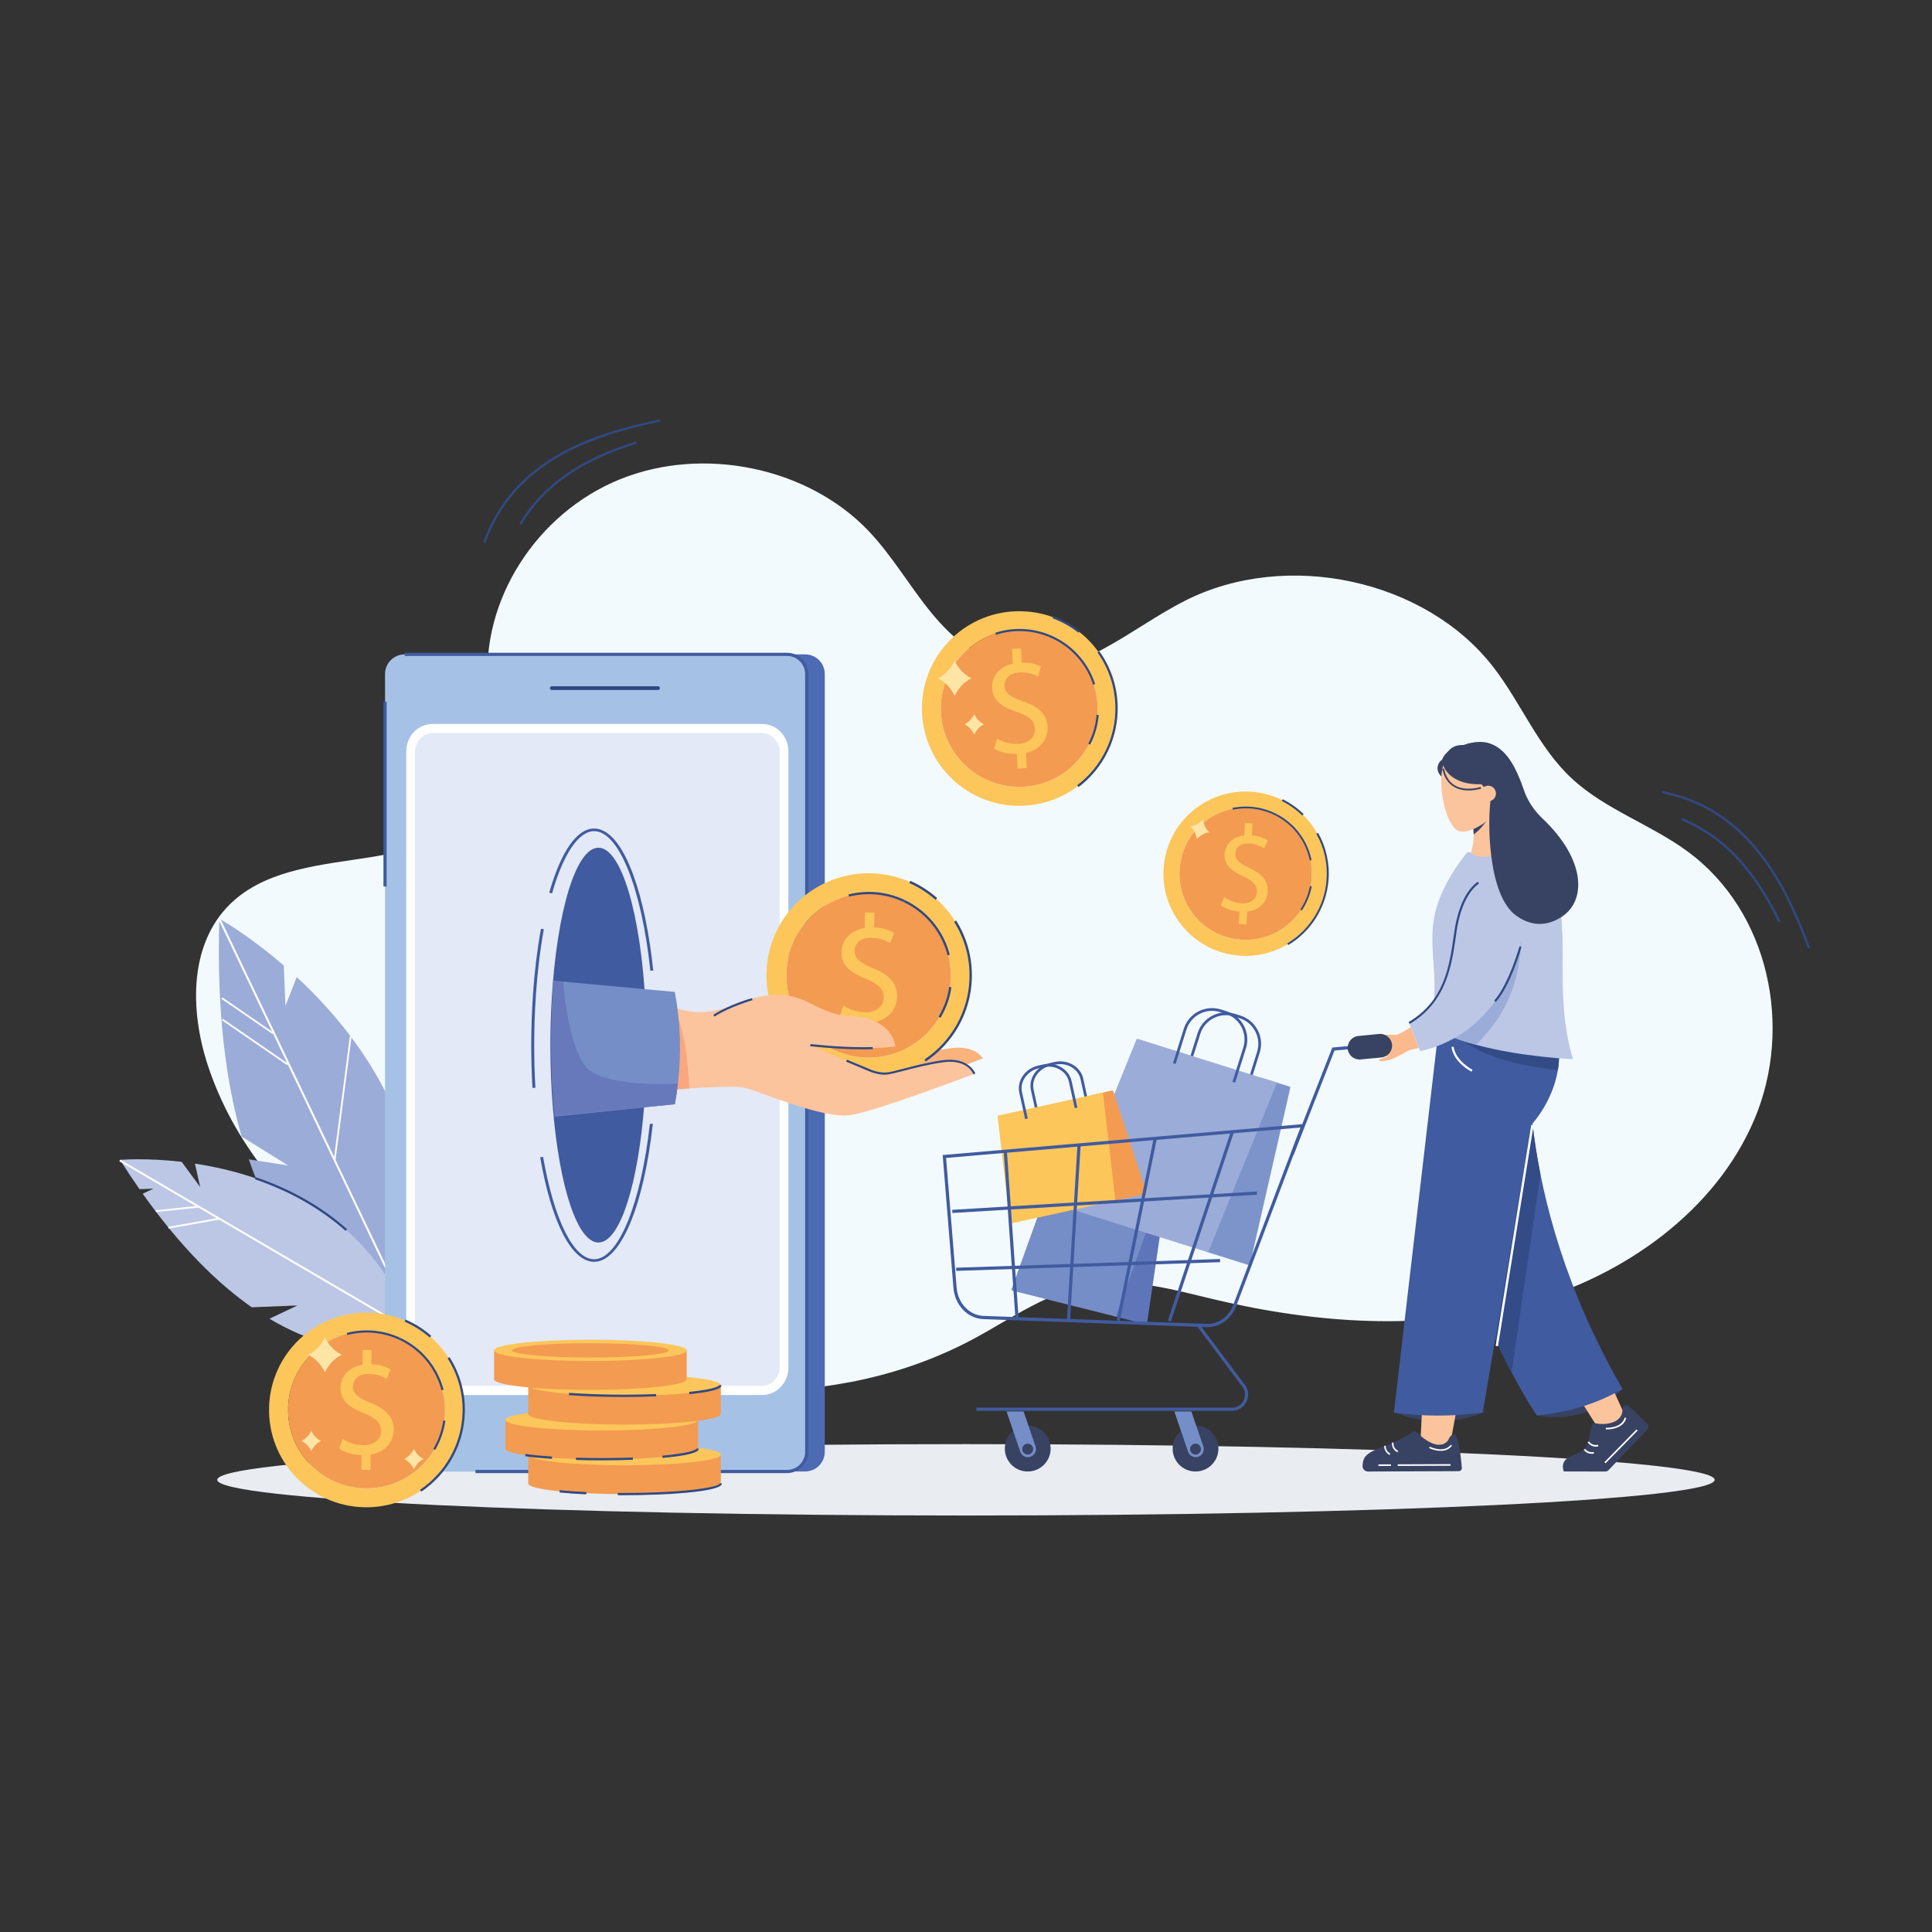 <?xml version="1.0" encoding="utf-8"?>
<!-- Generator: Adobe Illustrator 27.5.0, SVG Export Plug-In . SVG Version: 6.00 Build 0)  -->
<svg version="1.1" id="Layer_1" xmlns="http://www.w3.org/2000/svg" xmlns:xlink="http://www.w3.org/1999/xlink" x="0px" y="0px"
	 viewBox="0 0 400 400" style="enable-background:new 0 0 400 400;" xml:space="preserve">
<rect x="0" y="0" width="400" height="400" fill="#333333" stroke="none"/>
<style type="text/css">
	.st0{fill:#F3FAFE;}
	.st1{fill:#E9ECF1;}
	.st2{fill:#9CACD8;}
	.st3{fill:#FFFFFF;}
	.st4{fill:#BCC7E6;}
	.st5{fill:#304982;}
	.st6{fill:#4D6BB3;}
	.st7{fill:#A5C2E6;}
	.st8{fill:#E3E9F6;}
	.st9{fill:#405B9F;}
	.st10{fill:#FCC65B;}
	.st11{fill:#F39B51;}
	.st12{fill:#FEE5A6;}
	.st13{fill:#FBB37E;}
	.st14{fill:#FCC49D;}
	.st15{fill:#F9A77E;}
	.st16{fill:#758EC8;}
	.st17{fill:#6779BA;}
	.st18{fill:#384363;}
	.st19{fill:#334C88;}
	.st20{fill:#FBBA8E;}
	.st21{fill:#5E75B9;}
	.st22{fill:#7D94CB;}
</style>
<g>
	<g>
		<g>
			<path class="st0" d="M120.77,274.47c-34.32,0.13-67.37-22.72-77.68-53.72c-3.89-11.69-4.05-26.1,5.46-34.41
				c7.4-6.47,18.3-7.3,28.23-8.88c9.93-1.59,20.99-5.34,24.59-14.25c2.7-6.69,0.27-14.11-0.32-21.24
				c-1.46-17.7,10.02-35.69,27.24-42.71s38.91-2.55,51.49,10.62c4.98,5.22,8.54,11.51,13.1,17.06s10.62,10.56,17.98,11.58
				c12.69,1.75,23.21-8.45,34.53-14.17c20.96-10.6,49.71-4.41,63.76,13.73c5.81,7.5,9.31,16.65,16.33,23.15
				c6.83,6.33,16.27,9.46,23.83,14.99c17.07,12.48,21.95,36.57,13.92,55.52c-8.02,18.96-26.98,32.57-47.71,38.22
				c-20.73,5.64-43.03,4.06-63.95-0.89c-8.38-1.98-16.98-4.51-25.5-3.15c-8.94,1.43-16.44,6.93-24.32,11.18
				c-28.18,15.2-65.25,14.25-92.52-2.38L120.77,274.47z"/>
		</g>
	</g>
	<g>
		<g>
			<g>
				<g>
					<path class="st1" d="M355,306.38c0,4.08-69.4,7.39-155.01,7.39c-85.61,0-155.01-3.31-155.01-7.39c0-4.08,69.4-7.39,155.01-7.39
						C285.59,298.99,355,302.3,355,306.38z"/>
				</g>
			</g>
		</g>
	</g>
	<g>
		<g>
			<g>
				<g>
					<g>
						<g>
							<g>
								<g>
									<g>
										<path class="st2" d="M45.41,190.22c0,0.15-0.01,0.3-0.01,0.46c-0.55,18.7,1.37,33.27,4.62,44.63l9.64,5.99l-7.92-1.23
											l-0.23-0.03c4.3,12.48,10.24,20.55,15.86,25.73c3.49,3.23,6.86,5.35,9.62,6.72c0.18,0.09,0.36,0.18,0.54,0.26
											c0.44,0.21,0.88,0.4,1.29,0.58l5.3,0.28c0.07-0.25,0.14-0.49,0.21-0.74c0.05-0.15,0.09-0.31,0.13-0.46
											c0.06-0.2,0.11-0.41,0.16-0.61c6.26-24.14-1.63-43.39-11.94-57.11c-0.03-0.05-0.06-0.09-0.1-0.14
											c-3.59-4.76-7.47-8.86-11.14-12.26l-2.34,5.97l-0.34-8.36c-6.39-5.52-11.71-8.74-13.02-9.5
											C45.51,190.28,45.41,190.22,45.41,190.22z"/>
									</g>
								</g>
							</g>
						</g>
					</g>
				</g>
			</g>
		</g>
		<g>
			<g>
				<g>
					<g>
						<g>
							<g>
								<g>
									<g>
										<g>
											<polygon class="st3" points="45.22,190.31 45.39,190.68 56.28,213.47 56.47,213.87 59.44,220.08 59.54,220.29 69,240.1 
												69.02,240.13 84.43,272.41 84.67,272.89 85.04,273.66 85.5,273.68 85.13,272.92 84.6,271.8 69.38,239.94 69.1,239.35 
												45.72,190.4 45.59,190.13 											"/>
										</g>
									</g>
								</g>
							</g>
						</g>
					</g>
				</g>
			</g>
		</g>
		<g>
			<g>
				<g>
					<g>
						<g>
							<g>
								<g>
									<g>
										
											<rect x="52.58" y="207.51" transform="matrix(0.567 -0.824 0.824 0.567 -154.851 136.902)" class="st3" width="0.36" height="16.38"/>
									</g>
								</g>
							</g>
						</g>
					</g>
				</g>
			</g>
		</g>
		<g>
			<g>
				<g>
					<g>
						<g>
							<g>
								<g>
									<g>
										
											<rect x="51.03" y="203.77" transform="matrix(0.567 -0.824 0.824 0.567 -151.005 133.303)" class="st3" width="0.36" height="12.84"/>
									</g>
								</g>
							</g>
						</g>
					</g>
				</g>
			</g>
		</g>
		<g>
			<g>
				<g>
					<g>
						<g>
							<g>
								<g>
									<g>
										
											<rect x="57.93" y="227.17" transform="matrix(0.129 -0.992 0.992 0.129 -163.729 268.362)" class="st3" width="25.82" height="0.36"/>
									</g>
								</g>
							</g>
						</g>
					</g>
				</g>
			</g>
		</g>
		<g>
			<g>
				<g>
					<g>
						<g>
							<g>
								<g>
									<g>
										<path class="st4" d="M86.23,277.75c0,0-12.56,5.94-30.44-4.72l5.8-2.75l-9.46,0.38c-6.98-4.88-14.63-12.32-22.58-23.51
											l2.21-1.05l-2.87,0.11c-1.34-1.91-2.69-3.94-4.04-6.07c0,0,5.25-0.47,12.75,0.4l3.85,5.22l-1.09-4.84
											C55.71,243.24,78.04,251.28,86.23,277.75z"/>
									</g>
								</g>
							</g>
						</g>
					</g>
				</g>
			</g>
		</g>
		<g>
			<g>
				<g>
					<g>
						<g>
							<g>
								<g>
									<g>
										<g>
											
												<rect x="55.82" y="222.26" transform="matrix(0.505 -0.863 0.863 0.505 -195.303 176.356)" class="st3" width="0.4" height="72.2"/>
										</g>
									</g>
								</g>
							</g>
						</g>
					</g>
				</g>
			</g>
		</g>
		<g>
			<g>
				<g>
					<g>
						<g>
							<g>
								<g>
									<g>
										
											<rect x="32.13" y="250.05" transform="matrix(0.995 -0.103 0.103 0.995 -25.469 5.075)" class="st3" width="8.97" height="0.37"/>
									</g>
								</g>
							</g>
						</g>
					</g>
				</g>
			</g>
		</g>
		<g>
			<g>
				<g>
					<g>
						<g>
							<g>
								<g>
									<g>
										
											<rect x="34.87" y="252.93" transform="matrix(0.985 -0.175 0.175 0.985 -43.78 10.969)" class="st3" width="10.57" height="0.37"/>
									</g>
								</g>
							</g>
						</g>
					</g>
				</g>
			</g>
		</g>
		<g>
			<g>
				<g>
					<g>
						<g>
							<g>
								<g>
									<g>
										<g>
											<path class="st5" d="M71.55,254.84l0.31-0.35c-5.23-4.65-11.6-8.28-18.93-10.78l-0.15,0.45
												C60.05,246.64,66.36,250.23,71.55,254.84z"/>
										</g>
									</g>
								</g>
							</g>
						</g>
					</g>
				</g>
			</g>
		</g>
	</g>
	<g>
		<g>
			<g>
				<g>
					<g>
						<g>
							<g>
								<g>
									<path class="st6" d="M83.47,139.55v161.03c0,2.25,1.82,4.07,4.07,4.07h79.15c2.25,0,4.07-1.82,4.07-4.07V139.55
										c0-2.25-1.82-4.07-4.07-4.07H87.54C85.29,135.48,83.47,137.3,83.47,139.55z"/>
								</g>
							</g>
						</g>
					</g>
				</g>
			</g>
		</g>
		<g>
			<g>
				<g>
					<g>
						<g>
							<g>
								<g>
									<path class="st7" d="M79.72,139.55v161.03c0,2.25,1.82,4.07,4.07,4.07h79.15c2.25,0,4.07-1.82,4.07-4.07V139.55
										c0-2.25-1.82-4.07-4.07-4.07H83.79C81.54,135.48,79.72,137.3,79.72,139.55z"/>
								</g>
							</g>
						</g>
					</g>
				</g>
			</g>
		</g>
		<g>
			<g>
				<g>
					<g>
						<g>
							<g>
								<g>
									<path class="st8" d="M86.01,155.54v127.63c0,2.6,1.97,4.71,4.4,4.71h66.5c2.43,0,4.4-2.11,4.4-4.71V155.54
										c0-2.6-1.97-4.71-4.4-4.71h-66.5C87.98,150.83,86.01,152.94,86.01,155.54z"/>
								</g>
							</g>
						</g>
					</g>
				</g>
			</g>
		</g>
		<g>
			<g>
				<g>
					<g>
						<g>
							<g>
								<g>
									<path class="st3" d="M84.11,283.18V155.54c0-3.12,2.45-5.65,5.46-5.65h68.2c3.01,0,5.46,2.53,5.46,5.65v127.63
										c0,3.11-2.45,5.65-5.46,5.65h-68.2C86.56,288.82,84.11,286.29,84.11,283.18z M89.57,151.78c-1.97,0-3.57,1.69-3.57,3.76
										v127.63c0,2.08,1.6,3.76,3.57,3.76h68.2c1.97,0,3.57-1.69,3.57-3.76V155.54c0-2.08-1.6-3.76-3.57-3.76H89.57z"/>
								</g>
							</g>
						</g>
					</g>
				</g>
			</g>
		</g>
		<g>
			<g>
				<g>
					<g>
						<g>
							<g>
								<g>
									<path class="st9" d="M162.94,304.99H98.43v-0.66h64.52c2.06,0,3.74-1.68,3.74-3.74V139.55c0-2.06-1.68-3.74-3.74-3.74
										H83.79v-0.66h79.15c2.43,0,4.4,1.97,4.4,4.4v161.03C167.35,303.01,165.37,304.99,162.94,304.99z"/>
								</g>
							</g>
							<g>
								<g>
									<rect x="79.39" y="145.27" class="st9" width="0.66" height="38.27"/>
								</g>
							</g>
						</g>
					</g>
				</g>
			</g>
		</g>
	</g>
	<g>
		<g>
			<g>
				<g>
					<g>
						<g>
							<path class="st10" d="M210.45,126.55c-11.12,0.31-19.88,9.59-19.57,20.71c0.31,11.12,9.59,19.89,20.71,19.57
								c11.12-0.31,19.89-9.59,19.57-20.71C230.85,134.99,221.58,126.23,210.45,126.55z M227.23,146.23
								c0.12,4.33-1.45,8.45-4.43,11.6c-2.97,3.15-6.99,4.95-11.33,5.07c-8.94,0.25-16.42-6.81-16.67-15.76
								c-0.12-4.33,1.45-8.45,4.42-11.6c2.87-3.04,6.72-4.82,10.88-5.05c0.15-0.01,0.3-0.01,0.45-0.02
								c8.79-0.25,16.17,6.58,16.65,15.31C227.22,145.93,227.23,146.08,227.23,146.23z"/>
						</g>
					</g>
				</g>
			</g>
		</g>
		<g>
			<g>
				<g>
					<g>
						<g>
							<path class="st11" d="M227.21,145.79c0.01,0.15,0.02,0.29,0.02,0.44c0.12,4.33-1.45,8.45-4.43,11.6
								c-2.97,3.15-6.99,4.95-11.33,5.07c-8.94,0.25-16.42-6.81-16.67-15.76c-0.12-4.33,1.45-8.45,4.42-11.6
								c2.87-3.04,6.72-4.82,10.88-5.05c0.15-0.01,0.3-0.01,0.45-0.02C219.36,130.23,226.73,137.06,227.21,145.79z"/>
						</g>
					</g>
				</g>
			</g>
		</g>
		<g>
			<g>
				<g>
					<g>
						<g>
							<g>
								<path class="st10" d="M210.68,159.13l-0.17-3.05c-1.75,0.07-3.59-0.38-4.69-1.07l0.61-2.06c1.13,0.66,2.73,1.15,4.42,1.06
									c2.14-0.12,3.52-1.44,3.43-3.16c-0.09-1.66-1.33-2.62-3.61-3.4c-3.14-1.04-5.12-2.32-5.27-4.94
									c-0.14-2.5,1.54-4.5,4.29-5.11l-0.17-3.05l1.87-0.1l0.16,2.93c1.81-0.04,3.08,0.37,3.98,0.84l-0.64,2.03
									c-0.65-0.33-1.93-0.92-3.86-0.81c-2.32,0.13-3.12,1.57-3.05,2.77c0.09,1.57,1.25,2.29,3.93,3.23
									c3.18,1.09,4.83,2.58,4.98,5.26c0.13,2.38-1.4,4.71-4.48,5.39l0.17,3.14L210.68,159.13z"/>
							</g>
						</g>
					</g>
				</g>
			</g>
		</g>
		<g>
			<g>
				<g>
					<g>
						<g>
							<path class="st5" d="M226.32,141.77c-0.04-0.13-0.09-0.26-0.13-0.39c-1.53-4.37-4.86-7.85-9.15-9.57l0.16-0.41
								c4.41,1.77,7.83,5.35,9.39,9.81c0.06,0.16,0.1,0.29,0.14,0.43L226.32,141.77z"/>
						</g>
					</g>
				</g>
			</g>
		</g>
		<g>
			<g>
				<g>
					<g>
						<g>
							<path class="st5" d="M217.04,131.81c-3.45-1.39-7.3-1.53-10.83-0.39l-0.13-0.42c3.63-1.17,7.59-1.02,11.13,0.4L217.04,131.81
								z"/>
						</g>
					</g>
				</g>
			</g>
		</g>
		<g>
			<g>
				<g>
					<g>
						<g>
							<path class="st5" d="M225.7,154.18l-0.39-0.2c0.97-1.89,1.56-3.91,1.73-6l0.44,0.04C227.3,150.16,226.7,152.24,225.7,154.18z
								"/>
						</g>
					</g>
				</g>
			</g>
		</g>
		<g>
			<g>
				<g>
					<g>
						<g>
							<g>
								<path class="st5" d="M223.28,131c-1.63-1.28-3.44-2.29-5.37-3l0.16-0.44c1.98,0.73,3.83,1.77,5.5,3.07L223.28,131z"/>
							</g>
						</g>
					</g>
				</g>
			</g>
		</g>
		<g>
			<g>
				<g>
					<g>
						<g>
							<g>
								<path class="st5" d="M223.31,162.95l-0.28-0.38c5.13-3.88,8.08-10.03,7.9-16.45c-0.11-3.99-1.4-7.8-3.71-11.03l0.38-0.27
									c2.37,3.31,3.69,7.21,3.8,11.29C231.58,152.68,228.56,158.98,223.31,162.95z"/>
							</g>
						</g>
					</g>
				</g>
			</g>
		</g>
	</g>
	<g>
		<g>
			<g>
				<g>
					<g>
						<g>
							<g>
								<path class="st10" d="M259.25,163.93c-9.37-0.75-17.57,6.23-18.32,15.6c-0.75,9.37,6.23,17.57,15.6,18.32
									c9.37,0.75,17.57-6.23,18.32-15.6C275.6,172.88,268.62,164.68,259.25,163.93z M271.54,181.98
									c-0.29,3.65-1.99,6.96-4.78,9.33c-2.78,2.37-6.32,3.52-9.97,3.23c-7.53-0.61-13.16-7.22-12.55-14.75
									c0.29-3.65,1.98-6.96,4.77-9.33c2.69-2.29,6.08-3.44,9.59-3.25c0.13,0.01,0.25,0.02,0.38,0.03c7.4,0.59,12.97,7,12.58,14.37
									C271.56,181.73,271.55,181.86,271.54,181.98z"/>
							</g>
						</g>
					</g>
				</g>
			</g>
			<g>
				<g>
					<g>
						<g>
							<g>
								<path class="st11" d="M271.56,181.61c-0.01,0.12-0.01,0.25-0.02,0.37c-0.29,3.65-1.99,6.96-4.78,9.33
									c-2.78,2.37-6.32,3.52-9.97,3.23c-7.53-0.61-13.16-7.22-12.55-14.75c0.29-3.65,1.98-6.96,4.77-9.33
									c2.69-2.29,6.08-3.44,9.59-3.25c0.13,0.01,0.25,0.02,0.38,0.03C266.39,167.83,271.95,174.24,271.56,181.61z"/>
							</g>
						</g>
					</g>
				</g>
			</g>
			<g>
				<g>
					<g>
						<g>
							<g>
								<g>
									<path class="st10" d="M256.47,191.3l0.14-2.57c-1.48-0.1-2.98-0.64-3.84-1.33l0.7-1.67c0.88,0.66,2.18,1.21,3.61,1.29
										c1.81,0.1,3.09-0.88,3.16-2.34c0.07-1.4-0.87-2.32-2.72-3.18c-2.54-1.16-4.09-2.41-3.97-4.63c0.11-2.11,1.7-3.64,4.06-3.9
										l0.14-2.57l1.58,0.08l-0.13,2.47c1.53,0.13,2.55,0.59,3.27,1.07l-0.73,1.65c-0.52-0.33-1.53-0.95-3.16-1.04
										c-1.96-0.1-2.76,1.03-2.82,2.05c-0.07,1.33,0.84,2.04,3.01,3.07c2.57,1.21,3.82,2.6,3.7,4.87
										c-0.11,2.01-1.61,3.82-4.25,4.12l-0.14,2.65L256.47,191.3z"/>
								</g>
							</g>
						</g>
					</g>
				</g>
			</g>
			<g>
				<g>
					<g>
						<g>
							<g>
								<path class="st5" d="M271.18,178.16c-0.02-0.11-0.05-0.23-0.07-0.34c-0.89-3.81-3.37-7.03-6.81-8.87l0.17-0.33
									c3.54,1.89,6.09,5.2,6.99,9.09c0.03,0.14,0.06,0.25,0.08,0.37L271.18,178.16z"/>
							</g>
						</g>
					</g>
				</g>
			</g>
			<g>
				<g>
					<g>
						<g>
							<g>
								<path class="st5" d="M264.3,168.95c-2.77-1.48-5.98-1.95-9.06-1.32l-0.07-0.36c3.16-0.65,6.46-0.16,9.31,1.36L264.3,168.95z
									"/>
							</g>
						</g>
					</g>
				</g>
			</g>
			<g>
				<g>
					<g>
						<g>
							<g>
								<path class="st5" d="M269.53,188.52l-0.31-0.2c0.99-1.5,1.66-3.14,2-4.88l0.36,0.07
									C271.24,185.29,270.54,186.98,269.53,188.52z"/>
							</g>
						</g>
					</g>
				</g>
			</g>
			<g>
				<g>
					<g>
						<g>
							<g>
								<g>
									<path class="st5" d="M269.62,168.84c-1.25-1.22-2.68-2.23-4.24-3.01l0.18-0.36c1.6,0.8,3.05,1.83,4.34,3.08L269.62,168.84z
										"/>
								</g>
							</g>
						</g>
					</g>
				</g>
			</g>
			<g>
				<g>
					<g>
						<g>
							<g>
								<g>
									<path class="st5" d="M266.72,195.66l-0.2-0.34c4.66-2.79,7.7-7.68,8.13-13.09c0.27-3.36-0.46-6.68-2.11-9.6l0.35-0.2
										c1.69,2.99,2.44,6.39,2.16,9.83C274.6,187.8,271.49,192.81,266.72,195.66z"/>
								</g>
							</g>
						</g>
					</g>
				</g>
			</g>
		</g>
		<g>
			<g>
				<g>
					<g>
						<path class="st12" d="M246.49,171.09c0.75,0.74,1.14,1.63,1.28,2.64l0,0c0.7-0.74,1.54-1.24,2.58-1.41l0,0
							c-0.75-0.74-1.15-1.64-1.29-2.64l0,0C248.37,170.42,247.53,170.92,246.49,171.09z"/>
					</g>
				</g>
			</g>
		</g>
	</g>
	<g>
		<g>
			<path class="st13" d="M177.84,227.68c5.54-0.85,25.65-8.54,25.65-8.54s-1.48-2.87-6.8-2.11c-5.33,0.76-18.93,4.23-18.93,4.23
				L177.84,227.68z"/>
		</g>
	</g>
	<g>
		<g>
			<g>
				<g>
					<g>
						<g>
							<path class="st10" d="M180.54,180.81c-11.67-0.39-21.44,8.75-21.84,20.42c-0.39,11.67,8.75,21.45,20.42,21.84
								c11.67,0.39,21.45-8.75,21.84-20.42C201.36,190.98,192.21,181.2,180.54,180.81z M196.84,202.51
								c-0.15,4.54-2.07,8.75-5.39,11.86c-3.32,3.1-7.64,4.73-12.19,4.58c-9.37-0.32-16.75-8.2-16.43-17.58
								c0.15-4.54,2.06-8.75,5.38-11.86c3.2-2.99,7.35-4.62,11.72-4.59c0.16,0,0.31,0.01,0.47,0.01c9.22,0.31,16.5,7.94,16.45,17.11
								C196.85,202.2,196.85,202.36,196.84,202.51z"/>
						</g>
					</g>
				</g>
			</g>
		</g>
		<g>
			<g>
				<g>
					<g>
						<g>
							<path class="st11" d="M196.85,202.05c0,0.15,0,0.31-0.01,0.46c-0.15,4.54-2.07,8.75-5.39,11.86
								c-3.32,3.1-7.64,4.73-12.19,4.58c-9.38-0.32-16.75-8.2-16.43-17.58c0.15-4.54,2.06-8.75,5.38-11.86
								c3.2-2.99,7.35-4.62,11.72-4.59c0.16,0,0.31,0.01,0.47,0.01C189.63,185.24,196.91,192.88,196.85,202.05z"/>
						</g>
					</g>
				</g>
			</g>
		</g>
		<g>
			<g>
				<g>
					<g>
						<g>
							<g>
								<path class="st10" d="M178.68,214.95l0.02-3.2c-1.84-0.04-3.74-0.63-4.84-1.43l0.77-2.12c1.14,0.77,2.78,1.38,4.56,1.39
									c2.25,0.01,3.78-1.28,3.79-3.08c0.01-1.74-1.22-2.83-3.56-3.79c-3.23-1.29-5.21-2.76-5.2-5.52c0.02-2.63,1.9-4.62,4.82-5.07
									l0.02-3.2l1.97,0.01l-0.02,3.08c1.9,0.08,3.2,0.59,4.11,1.14l-0.81,2.09c-0.66-0.38-1.96-1.09-3.99-1.1
									c-2.44-0.02-3.37,1.44-3.38,2.71c-0.01,1.65,1.16,2.48,3.91,3.64c3.26,1.35,4.89,3.01,4.88,5.83
									c-0.02,2.5-1.77,4.84-5.04,5.36l-0.02,3.3L178.68,214.95z"/>
							</g>
						</g>
					</g>
				</g>
			</g>
		</g>
		<g>
			<g>
				<g>
					<g>
						<g>
							<path class="st5" d="M196.18,197.79c-0.03-0.14-0.07-0.28-0.11-0.41c-1.32-4.67-4.58-8.53-8.96-10.62l0.2-0.42
								c4.5,2.14,7.85,6.11,9.2,10.88c0.05,0.17,0.09,0.31,0.12,0.45L196.18,197.79z"/>
						</g>
					</g>
				</g>
			</g>
		</g>
		<g>
			<g>
				<g>
					<g>
						<g>
							<path class="st5" d="M187.1,186.75c-3.52-1.68-7.54-2.07-11.32-1.11l-0.11-0.45c3.88-0.99,8.01-0.58,11.63,1.14L187.1,186.75
								z"/>
						</g>
					</g>
				</g>
			</g>
		</g>
		<g>
			<g>
				<g>
					<g>
						<g>
							<path class="st5" d="M194.72,210.73l-0.4-0.24c1.14-1.92,1.88-3.99,2.2-6.17l0.46,0.07
								C196.66,206.63,195.9,208.77,194.72,210.73z"/>
						</g>
					</g>
				</g>
			</g>
		</g>
		<g>
			<g>
				<g>
					<g>
						<g>
							<g>
								<path class="st5" d="M193.7,186.31c-1.62-1.44-3.45-2.62-5.43-3.49l0.2-0.45c2.03,0.89,3.9,2.1,5.56,3.57L193.7,186.31z"/>
							</g>
						</g>
					</g>
				</g>
			</g>
		</g>
		<g>
			<g>
				<g>
					<g>
						<g>
							<g>
								<path class="st5" d="M191.66,219.77l-0.27-0.41c5.62-3.73,9.11-9.98,9.33-16.72c0.14-4.19-0.96-8.26-3.18-11.79l0.42-0.26
									c2.27,3.61,3.39,7.79,3.25,12.07C200.98,209.55,197.41,215.95,191.66,219.77z"/>
							</g>
						</g>
					</g>
				</g>
			</g>
		</g>
	</g>
	<g>
		<g>
			<path class="st14" d="M185.4,216.69c0,0-0.5-5.87-8.96-6.26c-6.55-0.3-8.71-3.89-14.12-4.4c-5.22-0.49-10.57,2.11-10.57,2.11
				s-2.64,1.06-5.27,1.32c-5.12,0.5-9.02-1.82-9.02-1.82l0.08,18.09c0,0,13.78-1.18,16.65-0.51c2.87,0.68,16.31,6.51,21.85,5.66
				c5.54-0.85,25.65-8.54,25.65-8.54s-1.23-3.38-6.55-2.62c-5.33,0.76-10.06,2.45-11.67,2.54c-1.61,0.08-3.04-0.51-3.04-0.51
				l-12.76-5.33C173.99,217.09,179.95,217.26,185.4,216.69z"/>
		</g>
	</g>
	<g>
		<g>
			<path class="st9" d="M113.95,216.39c0,4.65,0.19,9.13,0.54,13.3c0,0.03,0,0.06,0.01,0.09c1.35,15.99,5.04,27.47,9.4,27.47
				c4.5,0,8.3-12.27,9.53-29.11v-0.18l0.22-19.59v-0.16c-0.92-18.66-4.94-32.7-9.75-32.7c-4.68,0-8.6,13.29-9.66,31.19
				c0,0.03,0,0.06,0,0.08C114.05,209.88,113.95,213.09,113.95,216.39z"/>
		</g>
	</g>
	<g>
		<g>
			<g>
				<g>
					<path class="st9" d="M135.17,232.63c-1.91,17.21-6.72,28.62-12.16,28.62c-4.64,0-8.82-8.1-11.17-21.65l0.6-0.08
						c2.27,13.07,6.32,21.19,10.57,21.19c5.02,0,9.67-11.41,11.54-28.01L135.17,232.63z"/>
				</g>
			</g>
		</g>
		<g>
			<g>
				<g>
					<path class="st9" d="M110.24,225.23c-0.16-2.87-0.25-5.85-0.25-8.84c0-3.48,0.12-7.01,0.36-10.48c0-0.01,0-0.03,0-0.05l0-0.04
						c0.33-4.8,0.89-9.35,1.65-13.52l0.6,0.09c-0.76,4.15-1.31,8.68-1.64,13.46c0,0.01,0,0.03,0,0.05l0,0.04
						c-0.24,3.46-0.36,6.98-0.36,10.45c0,2.98,0.08,5.95,0.25,8.81L110.24,225.23z"/>
				</g>
			</g>
		</g>
		<g>
			<g>
				<g>
					<path class="st9" d="M135.25,200.96l-0.6,0.02c-1.8-16.99-6.51-28.9-11.64-28.9c-3.2,0-6.38,4.69-8.71,12.88l-0.59-0.13
						c2.44-8.57,5.74-13.29,9.29-13.29c3.03,0,5.85,3.37,8.16,9.73C133.02,186.39,134.44,193.27,135.25,200.96z"/>
				</g>
			</g>
		</g>
	</g>
	<g>
		<g>
			<g>
				<g>
					<g>
						<path class="st12" d="M194.19,140.44c1.6,0.81,2.71,2.07,3.46,3.63l0,0c0.75-1.57,1.86-2.82,3.47-3.64l0,0
							c-1.6-0.81-2.71-2.07-3.47-3.63l0,0C196.89,138.37,195.79,139.63,194.19,140.44z"/>
					</g>
				</g>
			</g>
		</g>
		<g>
			<g>
				<g>
					<g>
						<path class="st12" d="M199.69,149.96c0.93,0.47,1.57,1.2,2.01,2.11l0,0c0.44-0.91,1.08-1.64,2.01-2.11l0,0
							c-0.93-0.47-1.58-1.2-2.01-2.11l0,0C201.27,148.76,200.62,149.49,199.69,149.96z"/>
					</g>
				</g>
			</g>
		</g>
	</g>
	<g>
		<g>
			<path class="st15" d="M137.49,211.4l0.07,14.34c0,0,2.27-0.19,5.15-0.38c-0.15-3.31-0.72-11.64-2.76-15.55
				C139.44,208.83,138.57,209.58,137.49,211.4z"/>
		</g>
	</g>
	<g>
		<g>
			<path class="st5" d="M178.64,217.25c-3.17,0-6.7-0.21-10.9-0.64l0.05-0.44c5.12,0.53,9.22,0.72,12.91,0.61l0.01,0.44
				C180.04,217.24,179.35,217.25,178.64,217.25z"/>
		</g>
	</g>
	<g>
		<g>
			<path class="st5" d="M183.18,222.5c-1.49,0-2.75-0.51-2.8-0.53l-5.2-2.17l0.17-0.41l5.2,2.17c0.01,0.01,1.42,0.57,2.95,0.49
				c0.66-0.03,1.9-0.36,3.47-0.77c2.15-0.56,5.09-1.32,8.18-1.77c5.44-0.77,6.78,2.73,6.79,2.76l-0.41,0.15
				c-0.05-0.13-1.24-3.2-6.31-2.48c-3.07,0.44-5.99,1.2-8.13,1.76c-1.6,0.42-2.86,0.74-3.56,0.78
				C183.4,222.5,183.29,222.5,183.18,222.5z"/>
		</g>
	</g>
	<g>
		<g>
			<path class="st5" d="M147.93,210.48l-0.24-0.37c3.17-2.09,7.96-3.45,8-3.46l0.12,0.42C155.77,207.09,151.05,208.43,147.93,210.48
				z"/>
		</g>
	</g>
	<g>
		<g>
			<path class="st16" d="M140.34,224.5c-0.15,1.36-0.36,2.73-0.6,4.12l-4.32,0.44l-1.35,0.14l-0.76,0.08l-18.43,1.9
				c0-0.04,0-0.07-0.01-0.1c-0.38-5.09-0.58-10.55-0.58-16.24c0-3.81,0.09-7.51,0.26-11.08c0.01-0.21,0.02-0.41,0.03-0.62
				c0-0.03,0-0.06,0-0.09h0.02l18.92,1.75l0.66,0.06l1.45,0.13l4.08,0.37C140.89,211.56,141.11,217.94,140.34,224.5z"/>
		</g>
	</g>
	<g>
		<g>
			<path class="st17" d="M140.34,224.5c-0.16,1.36-0.37,2.73-0.63,4.12l-4.49,0.44l-1.15,0.11l-1.03,0.1l-18.16,1.8l-0.09,0.01
				c-0.04-0.48-0.09-0.97-0.13-1.46c0-0.03,0-0.06-0.01-0.1c-0.36-4.19-0.56-8.69-0.56-13.37c0-3.32,0.11-6.55,0.29-9.65
				c0-0.03,0-0.05,0-0.08c0.05-0.9,0.12-1.79,0.18-2.67c0.01-0.21,0.02-0.41,0.03-0.62h0.02l1.98,0.18
				c0.37,4.19,1.69,15.17,5.37,18.18c2.56,2.09,7.96,2.73,12.24,2.9c3.39,0.13,6.08-0.04,6.08-0.04L140.34,224.5z"/>
		</g>
	</g>
	<g>
		<g>
			<g>
				<g>
					<g>
						<path class="st18" d="M298.63,160.97c0,0-1.64-1.24-0.73-2.95c0.66-1.24,2.86-1.71,2.86-1.71c-0.66,0.85-0.95,3.31-1.62,4.15
							L298.63,160.97z"/>
					</g>
				</g>
			</g>
		</g>
		<g>
			<g>
				<g>
					<g>
						<g>
							<g>
								<path class="st14" d="M304.1,177.83c0,0,2.48-5.52-0.33-9.62l5.04-2.78c0,0,1.56,8.24,5.15,15.3
									C311.24,183.14,304.5,183.06,304.1,177.83z"/>
							</g>
						</g>
					</g>
				</g>
			</g>
			<g>
				<g>
					<g>
						<g>
							<g>
								<path class="st18" d="M303.77,168.21c0.99,1.44,1.32,3.06,1.34,4.55c2.41-1.69,4.37-5.47,4.37-5.47L303.77,168.21z"/>
							</g>
						</g>
					</g>
				</g>
			</g>
			<g>
				<g>
					<g>
						<g>
							<g>
								<path class="st14" d="M309.97,168.07c-0.9,1.15-4.86,4.45-7.59,4.09c-3.44-0.45-5.51-12.89-2.63-15.25
									c1.55-1.27,5.85-1.05,8.28,1.79C310.45,161.54,311.17,166.54,309.97,168.07z"/>
							</g>
						</g>
					</g>
				</g>
			</g>
		</g>
		<g>
			<g>
				<g>
					<g>
						<g>
							<path class="st18" d="M288.8,292.4c9.62,4.19,18.4,0,18.4,0l-9.48-2.91L288.8,292.4z"/>
						</g>
					</g>
				</g>
			</g>
		</g>
		<g>
			<g>
				<g>
					<g>
						<g>
							<path class="st18" d="M335.92,287.56c0,0-5.93,7.47-17.75,5.49l0.19-7.36L335.92,287.56z"/>
						</g>
					</g>
				</g>
			</g>
		</g>
		<g>
			<g>
				<g>
					<g>
						<g>
							<g>
								<path class="st14" d="M336.22,292.62l-2.87-6.33l-6.92,2.35l3.67,5.84C331.67,296.76,336.19,295.46,336.22,292.62z"/>
							</g>
						</g>
					</g>
				</g>
			</g>
		</g>
		<g>
			<g>
				<g>
					<g>
						<g>
							<g>
								<path class="st14" d="M300.55,297.36l1.26-6.91h-7.31l-0.35,6.71C294.91,299.81,299.6,300.04,300.55,297.36z"/>
							</g>
						</g>
					</g>
				</g>
			</g>
		</g>
		<g>
			<g>
				<g>
					<g>
						<g>
							<path class="st9" d="M335.92,287.56c-5.17,3.02-11.08,4.86-17.75,5.49c0,0-25.1-36.38-19.69-79.93h18.4
								C316.88,213.12,312.4,246.78,335.92,287.56z"/>
						</g>
					</g>
				</g>
			</g>
		</g>
		<g>
			<g>
				<g>
					<g>
						<path class="st19" d="M303.81,262.4c2.91,8.98,6.37,16.44,9.16,21.76l5.96-41.04c-1.12-5.62-1.75-10.64-2.07-14.88l-1.88-7.28
							L303.81,262.4z"/>
					</g>
				</g>
			</g>
		</g>
		<g>
			<g>
				<g>
					<g>
						<g>
							<path class="st9" d="M288.59,292.47c5.79,0.78,11.89,0.86,18.4,0l10.1-59.63c0,0,4.36-4.62,5.45-11.3
								c0.33-1.99,0.36-4.16-0.1-6.44c-0.12-0.63-0.28-1.26-0.48-1.91l-0.63-0.09l-7.54-1.04l-1.78-0.25l-13.79-1.91L288.59,292.47z
								"/>
						</g>
					</g>
				</g>
			</g>
		</g>
		<g>
			<g>
				<g>
					<path class="st19" d="M301.51,214.01c4.56,5.42,16.39,7.08,21.03,7.53c0.33-1.99,0.36-4.16-0.1-6.44l-1.12-2l0,0l-7.54-1.04
						l-1.78-0.25L301.51,214.01z"/>
				</g>
			</g>
		</g>
		<g>
			<g>
				<g>
					<g>
						<g>
							<g>
								<g>
									<path class="st4" d="M296.46,212.66c1.08,0.66,2.29,1.26,3.59,1.8c1.74,0.72,3.63,1.34,5.58,1.86
										c9.42,2.55,20.04,2.97,20.04,2.97c-3.97-13.27-0.62-25.39-3.4-34.96c-1.89-6.49-7.98-9.51-7.98-9.51
										c-2.06,1.37-7.44,3.83-9.72,1.76c-0.29-0.26-0.74-0.23-0.98,0.08c-9.49,12.3-6.67,18.08-6.59,27.21
										C297.03,207.93,296.46,212.66,296.46,212.66z"/>
								</g>
							</g>
						</g>
					</g>
				</g>
			</g>
		</g>
		<g>
			<g>
				<g>
					<g>
						<g>
							
								<rect x="290.42" y="255.42" transform="matrix(0.159 -0.987 0.987 0.159 11.385 524.685)" class="st3" width="46.38" height="0.48"/>
						</g>
					</g>
				</g>
			</g>
		</g>
		<g>
			<g>
				<g>
					<g>
						<path class="st18" d="M298.71,158.21c-0.43-1.36,0.43-1.94,1.42-2.98c1.01-1.06,2.61-1.13,3.99-0.85
							c1.28,0.26,2.54,0.78,3.48,1.72c1.64,1.65,2.01,6.11-0.88,6.25C302.16,162.56,299.45,160.56,298.71,158.21z"/>
					</g>
				</g>
			</g>
		</g>
		<g>
			<g>
				<g>
					<g>
						<path class="st18" d="M308.66,165.33c-0.62-1.86-2.14-2.99-3.3-4.58l-6.15-3.83c1.51-2.29,6.24-4.1,9.34-2.97
							c3.31,1.21,5.23,4.61,6.99,9.71c1.04,3.02,2.94,4.97,3.9,5.88c8.83,8.4,9.14,17,3.76,20.37c-4.03,2.52-7.3,1.08-9.27-0.32
							C307.93,185.32,307.95,169.65,308.66,165.33z"/>
					</g>
				</g>
			</g>
		</g>
		<g>
			<g>
				<g>
					<g>
						<path class="st18" d="M302.97,163.58c1.86,0.28,3.59-0.28,3.69-0.31l-0.11-0.34c-0.03,0.01-3.06,0.99-5.31-0.31
							c-1.17-0.68-1.93-1.86-2.27-3.51l-0.35,0.07c0.36,1.76,1.18,3.02,2.45,3.75C301.67,163.28,302.32,163.48,302.97,163.58z"/>
					</g>
				</g>
			</g>
		</g>
		<g>
			<g>
				<g>
					<g>
						<path class="st14" d="M306.51,164.04c-0.13,0.88,0.47,1.71,1.35,1.84c0.88,0.13,1.71-0.47,1.84-1.35
							c0.13-0.88-0.47-1.71-1.35-1.84C307.47,162.55,306.65,163.16,306.51,164.04z"/>
					</g>
				</g>
			</g>
		</g>
		<g>
			<g>
				<g>
					<g>
						<g>
							<g>
								<path class="st18" d="M323.77,304.65l8.61,0.01c0.25,0,0.48-0.1,0.65-0.28l8.04-8.43c0.31-0.32,0.3-0.83-0.01-1.14
									l-3.69-3.56c-0.45-0.45-1.5-0.35-1.46,0.29c0.24,3.08-3.42,3.61-5.66,3.12c-0.28-0.06-0.57,0.11-0.65,0.39
									c-0.32,1.16-0.73,3.81-1.26,4.52c-0.94,1.25-2.35,1.54-3.46,2.11C322.89,302.71,323.77,304.65,323.77,304.65z"/>
							</g>
						</g>
					</g>
				</g>
			</g>
			<g>
				<g>
					<g>
						<g>
							<path class="st3" d="M330.93,299.44c-1.46,0.38-2.21-0.82-2.22-0.84l0.28-0.17c0.03,0.04,0.64,1,1.86,0.69L330.93,299.44z"/>
						</g>
					</g>
				</g>
			</g>
			<g>
				<g>
					<g>
						<g>
							<path class="st3" d="M330.02,300.95c-1.41,0.27-2.09-0.74-2.12-0.79l0.28-0.18c0.02,0.04,0.6,0.87,1.78,0.64L330.02,300.95z"
								/>
						</g>
					</g>
				</g>
			</g>
			<g>
				<g>
					<g>
						<g>
							<path class="st3" d="M334.95,295.5c-1.17,0.51-2.47,0.43-2.49,0.43l0.02-0.33c0.03,0,3.27,0.19,3.9-2.11l0.32,0.09
								C336.43,294.59,335.71,295.17,334.95,295.5z"/>
						</g>
					</g>
				</g>
			</g>
			<g>
				<g>
					<g>
						<g>
							
								<rect x="330.93" y="299.52" transform="matrix(0.7 -0.714 0.714 0.7 -113.334 329.348)" class="st3" width="9.5" height="0.33"/>
						</g>
					</g>
				</g>
			</g>
		</g>
		<g>
			<g>
				<g>
					<g>
						<g>
							<g>
								<g>
									<g>
										<g>
											<path class="st18" d="M302.01,304.59l-18.78,0.07c-0.65,0-1.18-0.55-1.13-1.2c0-0.01,0-0.02,0-0.02
												c0.01-0.14,0.03-0.29,0.05-0.44c0.06-0.5,0.2-1,0.43-1.31c0.89-1.18,2.61-1.73,5.69-2.96c1.93-0.78,3.57-1.8,4.29-2.28
												c0.23-0.16,0.54-0.12,0.74,0.08c3.73,3.62,6.01,2.84,6.68,1.34c0.52-1.14,1.26-0.91,1.46-0.57
												c0.63,1.04,0.98,4.11,1.13,5.65c0.02,0.16,0.03,0.32,0.04,0.44c0.02,0.29,0.04,0.46,0.04,0.46
												C302.72,304.22,302.42,304.59,302.01,304.59z"/>
										</g>
									</g>
								</g>
							</g>
						</g>
					</g>
				</g>
			</g>
			<g>
				<g>
					<g>
						<g>
							<g>
								<path class="st3" d="M289.34,300.68c-1.34-0.64-1.14-2.02-1.14-2.03l0.32,0.05c-0.01,0.05-0.15,1.16,0.96,1.69
									L289.34,300.68z"/>
							</g>
						</g>
					</g>
				</g>
				<g>
					<g>
						<g>
							<g>
								<path class="st3" d="M287.69,301.24c-1.23-0.69-1.1-1.88-1.1-1.93l0.32,0.04c0,0.04-0.1,1.03,0.93,1.61L287.69,301.24z"/>
							</g>
						</g>
					</g>
				</g>
				<g>
					<g>
						<g>
							<g>
								<path class="st3" d="M298.29,300.38c-1.26,0-2.4-0.56-2.41-0.57l0.15-0.29c0.03,0.02,2.88,1.44,4.34-0.39l0.25,0.2
									C299.98,300.13,299.11,300.38,298.29,300.38z"/>
							</g>
						</g>
					</g>
				</g>
			</g>
			<g>
				<g>
					<g>
						<g>
							<g>
								
									<rect x="289.38" y="303.15" transform="matrix(1 -3.698697e-03 3.698697e-03 1 -1.12 1.093)" class="st3" width="10.94" height="0.33"/>
							</g>
						</g>
					</g>
				</g>
				<g>
					<g>
						<g>
							<g>
								
									<rect x="285.39" y="303.18" transform="matrix(1 -3.732423e-03 3.732423e-03 1 -1.13 1.072)" class="st3" width="2.59" height="0.33"/>
							</g>
						</g>
					</g>
				</g>
			</g>
		</g>
		<g>
			<g>
				<path class="st2" d="M300.06,214.45c1.74,0.72,3.63,1.34,5.58,1.86c2.73-3.05,8.72-8.55,9.28-21.35L300.06,214.45z"/>
			</g>
		</g>
		<g>
			<g>
				<g>
					<path class="st4" d="M294.03,217.64c17.81-4.04,20.88-22.68,20.88-22.68s-2.94-8.2-6.54-8.5l-0.1-0.01
						c-3.6-0.3-6.71,2.46-6.88,6.07c-0.32,6.47-1.59,14.51-9.64,19.27L294.03,217.64z"/>
				</g>
			</g>
		</g>
		<g>
			<g>
				<g>
					<path class="st5" d="M291.86,211.99l-0.22-0.38c7.42-4.4,8.44-11.53,9.34-17.82c0.06-0.44,0.12-0.87,0.19-1.29
						c0.33-2.19,1.44-7.55,4.78-9.95l0.26,0.36c-3.2,2.3-4.28,7.52-4.6,9.66c-0.06,0.42-0.12,0.85-0.19,1.29
						C300.54,199.93,299.46,207.49,291.86,211.99z"/>
				</g>
			</g>
		</g>
		<g>
			<g>
				<path class="st5" d="M309.69,207.46l-0.33-0.29c3.07-3.51,5.21-11.17,5.23-11.25l0.42,0.12
					C314.92,196.35,312.83,203.87,309.69,207.46z"/>
			</g>
		</g>
		<g>
			<g>
				<path class="st3" d="M304.67,221.88c-0.15-0.08-3.7-1.88-4.16-5.11l0.44-0.06c0.43,2.99,3.89,4.76,3.92,4.77L304.67,221.88z"/>
			</g>
		</g>
		<g>
			<g>
				<g>
					<path class="st20" d="M287.25,217.57c0.04,0.15-3.12,0.8-2.94,1.31c0.25,0.67,2.78-0.53,2.92-0.24
						c0.07,0.15-0.9,0.41-1.46,0.64c-0.31,0.13-0.26,0.4-0.03,0.42c2.34,0.22,5.66-2.19,6.05-2.27c0.68-0.14,1.33-0.29,1.97-0.45
						l-1.69-4.33c-0.32,0.22-0.65,0.43-0.99,0.63c-0.43,0.25-1.62,0.97-2.11,0.98c-0.46,0.01-2.95-0.24-2.95,0.3
						c0,0.56,1.75,0.37,1.67,0.81c-0.05,0.27-3.47,0.69-3.22,1.32c0.16,0.41,2.2-0.13,2.21,0.11c0,0.22-2.64,0.36-2.43,0.98
						C284.47,218.44,287.17,217.27,287.25,217.57z"/>
				</g>
			</g>
		</g>
	</g>
	<g>
		<g>
			<g>
				<g>
					<path class="st21" d="M236.02,251l-5.35,21.29c-0.01,0.06,0,0.12,0.03,0.17c0.03,0.05,0.08,0.08,0.13,0.1c0,0,0,0,0,0
						l6.38,1.61c0.06,0.02,0.12,0,0.18-0.03c0.05-0.03,0.09-0.09,0.09-0.15l3.21-21.82c0.01-0.11-0.05-0.22-0.16-0.25l-4.24-1.06
						C236.17,250.81,236.05,250.88,236.02,251z"/>
				</g>
			</g>
		</g>
		<g>
			<g>
				<path class="st18" d="M235.39,250.75l-0.64-0.16l0.93-3.69c0.54-2.16-0.94-4.4-3.31-5l-0.98-0.24c-1.15-0.29-2.33-0.15-3.34,0.4
					c-0.99,0.54-1.69,1.41-1.95,2.44l-0.93,3.69l-0.64-0.16l0.93-3.69c0.31-1.22,1.11-2.23,2.27-2.86c1.15-0.62,2.5-0.78,3.81-0.46
					l0.98,0.24c2.72,0.68,4.42,3.28,3.79,5.8L235.39,250.75z"/>
			</g>
		</g>
		<g>
			<g>
				<g>
					<path class="st16" d="M209.42,266.92c-0.02,0.06-0.01,0.12,0.01,0.18c0.03,0.05,0.08,0.09,0.14,0.11l21.25,5.33
						c0.11,0.03,0.22-0.03,0.26-0.14l7.48-20.75c0.02-0.06,0.02-0.13-0.01-0.18c-0.03-0.05-0.08-0.09-0.14-0.11l-21.25-5.34
						c-0.11-0.03-0.22,0.03-0.26,0.14L209.42,266.92z"/>
				</g>
			</g>
		</g>
		<g>
			<g>
				<path class="st18" d="M232.58,251.89l-0.64-0.16l1.36-5.42c0.54-2.16-0.94-4.4-3.31-5l-0.97-0.24c-1.15-0.29-2.33-0.15-3.34,0.4
					c-0.99,0.54-1.69,1.41-1.95,2.44l-1.36,5.42l-0.64-0.16l1.36-5.42c0.31-1.22,1.11-2.23,2.27-2.86c1.15-0.62,2.5-0.78,3.81-0.46
					l0.97,0.24c2.72,0.68,4.42,3.28,3.79,5.8L232.58,251.89z"/>
			</g>
		</g>
	</g>
	<g>
		<g>
			<g>
				<g>
					<path class="st22" d="M261,223.31l-11.21,35.64c-0.04,0.11,0.03,0.24,0.14,0.27l8.59,2.7c0.06,0.02,0.12,0.01,0.18-0.02
						c0.05-0.03,0.09-0.08,0.1-0.14l8.34-36.53c0.03-0.11-0.05-0.24-0.15-0.26l-5.72-1.81c-0.05-0.02-0.12-0.01-0.17,0.01
						C261.06,223.21,261.01,223.25,261,223.31z"/>
				</g>
			</g>
		</g>
		<g>
			<g>
				<g>
					<path class="st9" d="M259.3,222.79l-0.55-0.17l1.52-4.85c0.44-1.41,0.31-2.91-0.38-4.23c-0.69-1.32-1.84-2.29-3.25-2.73
						l-1.18-0.37c-2.92-0.92-6.04,0.71-6.96,3.63l-1.53,4.85l-0.55-0.17l1.53-4.85c0.49-1.55,1.56-2.83,3.01-3.59
						c1.45-0.76,3.11-0.91,4.67-0.42l1.18,0.37c1.55,0.49,2.83,1.56,3.58,3.01c0.76,1.45,0.91,3.11,0.42,4.67L259.3,222.79z"/>
				</g>
			</g>
		</g>
		<g>
			<g>
				<g>
					<path class="st2" d="M221.21,249.93c-0.02,0.06-0.02,0.12,0.01,0.18c0.02,0.05,0.07,0.1,0.13,0.12c0,0,0,0,0,0l28.58,8.99
						c0.11,0.04,0.23-0.02,0.27-0.12l14.08-34.72c0.02-0.06,0.02-0.12,0-0.18c-0.03-0.06-0.07-0.08-0.13-0.12l-28.59-8.99
						c-0.11-0.04-0.23,0.02-0.27,0.13L221.21,249.93z"/>
				</g>
			</g>
		</g>
		<g>
			<g>
				<g>
					<path class="st9" d="M255.72,224.16l-0.55-0.17l2.24-7.12c0.92-2.92-0.71-6.04-3.63-6.96l-1.18-0.37
						c-2.92-0.92-6.04,0.71-6.96,3.63l-2.24,7.12l-0.55-0.17l2.24-7.12c1.01-3.22,4.46-5.02,7.68-4l1.18,0.37
						c1.55,0.49,2.83,1.56,3.59,3.01c0.76,1.45,0.91,3.11,0.42,4.67L255.72,224.16z"/>
				</g>
			</g>
		</g>
	</g>
	<g>
		<g>
			<g>
				<g>
					<path class="st11" d="M225.81,226.99l4.69,21.44c0.02,0.06,0.05,0.11,0.1,0.14c0.05,0.03,0.11,0.04,0.16,0.03c0,0,0,0,0,0
						l6.43-1.41c0.06-0.01,0.11-0.05,0.14-0.11c0.03-0.05,0.04-0.12,0.02-0.18l-6.85-20.97c-0.04-0.1-0.14-0.17-0.26-0.15
						l-4.27,0.94C225.86,226.75,225.78,226.87,225.81,226.99z"/>
				</g>
			</g>
		</g>
		<g>
			<g>
				<g>
					<path class="st9" d="M214.26,229.43l-0.81-3.71c-0.27-1.21,0-2.47,0.75-3.54c0.75-1.06,1.88-1.8,3.18-2.09l0.98-0.22
						c1.31-0.29,2.64-0.08,3.76,0.57c1.13,0.66,1.9,1.69,2.16,2.9l0.81,3.71l-0.56,0.12l-0.81-3.71c-0.23-1.06-0.9-1.95-1.89-2.53
						c-1-0.58-2.19-0.76-3.35-0.5l-0.98,0.22c-1.17,0.26-2.17,0.92-2.84,1.86c-0.66,0.94-0.89,2.03-0.66,3.09l0.81,3.71
						L214.26,229.43z"/>
				</g>
			</g>
		</g>
		<g>
			<g>
				<g>
					<path class="st10" d="M209.09,253.1c0.01,0.06,0.04,0.12,0.09,0.16c0.05,0.03,0.11,0.05,0.17,0.04l21.4-4.69
						c0.11-0.02,0.18-0.12,0.17-0.24l-2.55-21.91c-0.01-0.07-0.04-0.12-0.09-0.16c-0.05-0.03-0.11-0.04-0.17-0.04l-21.4,4.69
						c-0.11,0.02-0.18,0.13-0.17,0.24L209.09,253.1z"/>
				</g>
			</g>
		</g>
		<g>
			<g>
				<g>
					<path class="st9" d="M212.24,231.7l-1.2-5.46c-0.27-1.21,0-2.47,0.75-3.54c0.75-1.06,1.88-1.8,3.18-2.09l0.98-0.22
						c1.31-0.29,2.64-0.09,3.76,0.57c1.13,0.66,1.9,1.69,2.16,2.9l1.2,5.46l-0.56,0.12l-1.2-5.46c-0.23-1.06-0.9-1.95-1.89-2.53
						c-1-0.58-2.19-0.76-3.35-0.5l-0.98,0.22c-1.17,0.26-2.17,0.92-2.84,1.86c-0.66,0.94-0.89,2.03-0.66,3.09l1.2,5.46L212.24,231.7
						z"/>
				</g>
			</g>
		</g>
	</g>
	<g>
		<g>
			<g>
				<g>
					<path class="st9" d="M255.14,292.09h-52.98v-0.66h52.98c1.05,0,1.97-0.62,2.39-1.62c0.35-0.82,0.39-2.04-0.55-3.01l-9.08-12.13
						l0.53-0.39l9.05,12.1c0.94,0.97,1.2,2.4,0.65,3.69C257.61,291.31,256.46,292.09,255.14,292.09z"/>
				</g>
			</g>
		</g>
		<g>
			<g>
				<g>
					<path class="st18" d="M208.04,299.92c0,2.62,2.12,4.74,4.74,4.74c2.62,0,4.74-2.12,4.74-4.74c0-2.62-2.12-4.74-4.74-4.74
						C210.16,295.18,208.04,297.3,208.04,299.92z"/>
				</g>
			</g>
			<g>
				<g>
					<g>
						<path class="st16" d="M208.39,292.22l2.85,8.34c0.24,0.69,0.88,1.13,1.58,1.13c0.18,0,0.36-0.03,0.54-0.09
							c0.87-0.3,1.34-1.25,1.04-2.12l-2.48-7.26H208.39z"/>
					</g>
				</g>
			</g>
			<g>
				<g>
					<path class="st18" d="M211.65,300.02c0,0.62,0.51,1.13,1.13,1.13c0.62,0,1.13-0.51,1.13-1.13s-0.51-1.13-1.13-1.13
						C212.15,298.89,211.65,299.39,211.65,300.02z"/>
				</g>
			</g>
		</g>
		<g>
			<g>
				<g>
					<circle class="st18" cx="247.52" cy="299.92" r="4.74"/>
				</g>
			</g>
			<g>
				<g>
					<g>
						<path class="st16" d="M243.13,292.22l2.85,8.34c0.24,0.69,0.88,1.13,1.58,1.13c0.18,0,0.36-0.03,0.54-0.09
							c0.87-0.3,1.34-1.25,1.04-2.12l-2.48-7.26H243.13z"/>
					</g>
				</g>
			</g>
			<g>
				<g>
					<path class="st18" d="M246.39,300.02c0,0.62,0.51,1.13,1.13,1.13c0.62,0,1.13-0.51,1.13-1.13s-0.51-1.13-1.13-1.13
						C246.89,298.89,246.39,299.39,246.39,300.02z"/>
				</g>
			</g>
		</g>
		<g>
			<g>
				<g>
					<polygon class="st9" points="267.79,239.23 267.17,238.99 275.84,216.88 284.66,216.08 284.72,216.74 276.3,217.5 					"/>
				</g>
			</g>
		</g>
		<g>
			<g>
				<g>
					<g>
						<path class="st9" d="M250,274.77c-0.07,0-0.14,0-0.21,0l-46.19-1.66c-3.25-0.12-5.91-2.89-6.2-6.46l-2.23-27.51l0.33-0.03
							l74.73-6.42l-14.28,37.71C254.95,273.04,252.58,274.77,250,274.77z M195.88,239.74l2.18,26.85c0.26,3.23,2.66,5.75,5.57,5.85
							l46.19,1.66c2.38,0.1,4.59-1.49,5.51-3.93l13.91-36.73L195.88,239.74z"/>
					</g>
				</g>
			</g>
			<g>
				<g>
					<g>
						<g>
							
								<rect x="197.73" y="261.53" transform="matrix(1 -0.033 0.033 1 -8.4 7.46)" class="st9" width="54.63" height="0.66"/>
						</g>
					</g>
				</g>
				<g>
					<g>
						<g>
							
								<rect x="197.08" y="248.7" transform="matrix(0.998 -0.06 0.06 0.998 -14.466 14.103)" class="st9" width="63.19" height="0.66"/>
						</g>
					</g>
				</g>
			</g>
			<g>
				<g>
					<g>
						
							<rect x="227.95" y="253.72" transform="matrix(0.316 -0.949 0.949 0.316 -71.02 409.542)" class="st9" width="41.42" height="0.66"/>
					</g>
				</g>
			</g>
			<g>
				<g>
					<g>
						
							<rect x="208.99" y="238.38" transform="matrix(0.998 -0.07 0.07 0.998 -17.434 15.33)" class="st9" width="0.66" height="34.46"/>
					</g>
				</g>
			</g>
			<g>
				<g>
					<g>
						
							<rect x="216.17" y="254.28" transform="matrix(0.199 -0.98 0.98 0.199 -61.003 434.558)" class="st9" width="38.49" height="0.66"/>
					</g>
				</g>
			</g>
			<g>
				<g>
					<g>
						
							<rect x="204.03" y="254.83" transform="matrix(0.06 -0.998 0.998 0.06 -45.677 461.819)" class="st9" width="36.67" height="0.66"/>
					</g>
				</g>
			</g>
		</g>
		<g>
			<g>
				<path class="st18" d="M281.69,219.35l4.32-0.42c1.34-0.13,2.32-1.33,2.2-2.66l0,0c-0.13-1.34-1.33-2.32-2.66-2.2l-4.32,0.42
					c-1.34,0.13-2.32,1.33-2.2,2.66l0,0C279.15,218.49,280.35,219.48,281.69,219.35z"/>
			</g>
		</g>
	</g>
	<g>
		<g>
			<g>
				<g>
					<g>
						<g>
							<path class="st5" d="M107.94,108.61l-0.4-0.24c4.77-7.95,12.44-13.34,24.16-16.97l0.14,0.45
								C120.24,95.44,112.64,100.76,107.94,108.61z"/>
						</g>
					</g>
				</g>
			</g>
		</g>
		<g>
			<g>
				<g>
					<g>
						<g>
							<path class="st5" d="M100.49,112.38l-0.44-0.16c6.15-16.91,21.94-22.34,36.58-25.41l0.1,0.46
								C122.21,90.32,106.56,95.68,100.49,112.38z"/>
						</g>
					</g>
				</g>
			</g>
		</g>
	</g>
	<g>
		<g>
			<g>
				<g>
					<g>
						<g>
							<path class="st5" d="M368.2,190.95c-5.27-10.94-11.66-17.66-20.12-21.15l0.18-0.44c8.57,3.54,15.04,10.33,20.36,21.38
								L368.2,190.95z"/>
						</g>
					</g>
				</g>
			</g>
		</g>
		<g>
			<g>
				<g>
					<g>
						<g>
							<path class="st5" d="M374.31,196.33c-5.16-13.9-12.79-28.58-30.2-32.12l0.09-0.46c17.63,3.58,25.34,18.4,30.55,32.42
								L374.31,196.33z"/>
						</g>
					</g>
				</g>
			</g>
		</g>
	</g>
	<g>
		<g>
			<g>
				<g>
					<g>
						<g>
							<g>
								<path class="st11" d="M109.35,307.13c0,1.22,8.93,2.21,19.95,2.21s19.95-0.99,19.95-2.21c0-0.02,0-0.04-0.01-0.07v-5.96
									h-39.87v5.95C109.36,307.08,109.35,307.1,109.35,307.13z"/>
							</g>
						</g>
					</g>
				</g>
				<g>
					<g>
						<g>
							<g>
								<ellipse class="st10" cx="129.3" cy="301.16" rx="19.95" ry="2.21"/>
							</g>
						</g>
					</g>
				</g>
			</g>
			<g>
				<g>
					<g>
						<g>
							<g>
								<path class="st11" d="M104.64,299.94c0,1.22,8.93,2.21,19.95,2.21s19.95-0.99,19.95-2.21c0-0.02,0-0.04-0.01-0.07v-5.96
									h-39.87v5.95C104.65,299.89,104.64,299.91,104.64,299.94z"/>
							</g>
						</g>
					</g>
				</g>
				<g>
					<g>
						<g>
							<g>
								<ellipse class="st10" cx="124.59" cy="293.96" rx="19.95" ry="2.21"/>
							</g>
						</g>
					</g>
				</g>
			</g>
			<g>
				<g>
					<g>
						<g>
							<g>
								<path class="st11" d="M109.35,292.74c0,1.22,8.93,2.21,19.95,2.21s19.95-0.99,19.95-2.21c0-0.02,0-0.04-0.01-0.07v-5.96
									h-39.87v5.95C109.36,292.69,109.35,292.72,109.35,292.74z"/>
							</g>
						</g>
					</g>
				</g>
				<g>
					<g>
						<g>
							<g>
								<ellipse class="st10" cx="129.3" cy="286.77" rx="19.95" ry="2.21"/>
							</g>
						</g>
					</g>
				</g>
			</g>
			<g>
				<g>
					<g>
						<g>
							<g>
								<g>
									<path class="st5" d="M129.3,309.57c8.11,0,20.18-0.65,20.18-2.44h-0.47c0,0.69-6.77,1.97-19.71,1.97
										c-0.47,0-0.94,0-1.4-0.01l0,0.47C128.36,309.57,128.83,309.57,129.3,309.57z"/>
								</g>
							</g>
						</g>
					</g>
				</g>
				<g>
					<g>
						<g>
							<g>
								<g>
									<path class="st5" d="M121.39,309.39l0.02-0.47c-2.02-0.1-3.87-0.23-5.51-0.39l-0.05,0.47
										C117.5,309.16,119.36,309.3,121.39,309.39z"/>
								</g>
							</g>
						</g>
					</g>
				</g>
			</g>
			<g>
				<g>
					<g>
						<g>
							<g>
								<g>
									<path class="st5" d="M137.17,301.85c7.5-0.68,7.5-1.63,7.5-1.94h-0.47c0,0.23-1.27,0.94-7.07,1.47L137.17,301.85z"/>
								</g>
							</g>
						</g>
					</g>
				</g>
				<g>
					<g>
						<g>
							<g>
								<g>
									<path class="st5" d="M124.49,302.35c2.24,0,4.44-0.04,6.55-0.12l-0.02-0.47c-3.75,0.14-7.9,0.16-11.77,0.04l-0.01,0.47
										C120.94,302.33,122.71,302.35,124.49,302.35z"/>
								</g>
							</g>
						</g>
					</g>
				</g>
				<g>
					<g>
						<g>
							<g>
								<g>
									<path class="st5" d="M114.28,302.04l0.03-0.47c-2.13-0.14-3.98-0.32-5.51-0.54l-0.07,0.47
										C110.27,301.72,112.14,301.9,114.28,302.04z"/>
								</g>
							</g>
						</g>
					</g>
				</g>
			</g>
			<g>
				<g>
					<g>
						<g>
							<g>
								<g>
									<path class="st5" d="M142.72,288.65c6.65-0.68,6.65-1.53,6.65-1.86h-0.47c0,0.01-0.17,0.77-6.22,1.39L142.72,288.65z"/>
								</g>
							</g>
						</g>
					</g>
				</g>
				<g>
					<g>
						<g>
							<g>
								<g>
									<path class="st5" d="M129.18,289.23c2.29,0,4.54-0.04,6.67-0.13l-0.02-0.47c-2.12,0.08-4.36,0.13-6.65,0.13
										c-4.09,0-8.03-0.14-11.37-0.39l-0.04,0.47C121.13,289.1,125.07,289.23,129.18,289.23z"/>
								</g>
							</g>
						</g>
					</g>
				</g>
			</g>
			<g>
				<g>
					<g>
						<g>
							<g>
								<path class="st11" d="M102.28,285.55c0,1.22,8.93,2.21,19.95,2.21c11.02,0,19.95-0.99,19.95-2.21c0-0.02,0-0.04-0.01-0.07
									v-5.96H102.3v5.95C102.29,285.5,102.28,285.52,102.28,285.55z"/>
							</g>
						</g>
					</g>
				</g>
				<g>
					<g>
						<g>
							<g>
								<path class="st10" d="M102.29,279.58c0,1.22,8.93,2.21,19.95,2.21c11.02,0,19.95-0.99,19.95-2.21
									c0-1.22-8.93-2.21-19.95-2.21C111.22,277.37,102.29,278.36,102.29,279.58z"/>
							</g>
						</g>
					</g>
				</g>
				<g>
					<g>
						<g>
							<g>
								<path class="st11" d="M105.99,279.58c0,0.82,7.27,1.48,16.25,1.48c8.97,0,16.25-0.66,16.25-1.48
									c0-0.82-7.27-1.48-16.25-1.48C113.26,278.09,105.99,278.76,105.99,279.58z"/>
							</g>
						</g>
					</g>
				</g>
			</g>
		</g>
		<g>
			<g>
				<g>
					<g>
						<g>
							<path class="st10" d="M76.4,271.77c-11.12-0.3-20.39,8.47-20.69,19.6c-0.3,11.12,8.47,20.39,19.6,20.69
								c11.12,0.3,20.39-8.47,20.69-19.6C96.3,281.33,87.53,272.07,76.4,271.77z M92.07,292.35c-0.12,4.33-1.92,8.35-5.06,11.33
								c-3.14,2.98-7.26,4.56-11.59,4.44c-8.94-0.24-16.01-7.71-15.77-16.65c0.12-4.33,1.91-8.35,5.06-11.33
								c3.03-2.87,6.98-4.44,11.14-4.44c0.15,0,0.3,0,0.45,0.01c8.79,0.24,15.78,7.47,15.78,16.21
								C92.07,292.05,92.07,292.2,92.07,292.35z"/>
						</g>
					</g>
				</g>
			</g>
			<g>
				<g>
					<g>
						<g>
							<path class="st11" d="M92.07,291.91c0,0.15,0,0.3,0,0.44c-0.12,4.33-1.92,8.36-5.06,11.33c-3.14,2.98-7.26,4.56-11.59,4.44
								c-8.94-0.24-16.01-7.71-15.77-16.66c0.12-4.33,1.91-8.36,5.06-11.33c3.03-2.87,6.98-4.44,11.14-4.44c0.15,0,0.3,0,0.45,0.01
								C85.09,275.93,92.07,283.17,92.07,291.91z"/>
						</g>
					</g>
				</g>
			</g>
			<g>
				<g>
					<g>
						<g>
							<g>
								<path class="st10" d="M74.83,304.31v-3.05c-1.75-0.03-3.57-0.57-4.62-1.33l0.73-2.02c1.09,0.72,2.66,1.3,4.35,1.3
									c2.15,0,3.6-1.24,3.6-2.96c0-1.66-1.18-2.69-3.41-3.6c-3.08-1.21-4.99-2.6-4.99-5.23c0-2.51,1.78-4.41,4.56-4.86v-3.05h1.87
									v2.93c1.81,0.06,3.05,0.54,3.93,1.06l-0.76,1.99c-0.63-0.36-1.87-1.03-3.81-1.03c-2.33,0-3.2,1.39-3.2,2.6
									c0,1.57,1.12,2.36,3.75,3.44c3.11,1.27,4.68,2.84,4.68,5.53c0,2.39-1.66,4.62-4.77,5.14v3.14H74.83z"/>
							</g>
						</g>
					</g>
				</g>
			</g>
			<g>
				<g>
					<g>
						<g>
							<path class="st5" d="M91.41,287.85c-0.03-0.13-0.07-0.26-0.11-0.39c-1.29-4.45-4.42-8.11-8.61-10.07l0.19-0.4
								c4.3,2.01,7.52,5.77,8.84,10.32c0.05,0.16,0.09,0.3,0.12,0.43L91.41,287.85z"/>
						</g>
					</g>
				</g>
			</g>
			<g>
				<g>
					<g>
						<g>
							<path class="st5" d="M82.69,277.39c-3.37-1.58-7.2-1.93-10.79-0.99l-0.11-0.43c3.69-0.96,7.63-0.6,11.09,1.02L82.69,277.39z"
								/>
						</g>
					</g>
				</g>
			</g>
			<g>
				<g>
					<g>
						<g>
							<path class="st5" d="M90.09,300.2l-0.38-0.22c1.08-1.83,1.77-3.82,2.06-5.9l0.44,0.06C91.91,296.28,91.2,298.32,90.09,300.2z
								"/>
						</g>
					</g>
				</g>
			</g>
			<g>
				<g>
					<g>
						<g>
							<g>
								<path class="st5" d="M88.97,276.92c-1.56-1.36-3.31-2.47-5.2-3.29l0.19-0.43c1.94,0.84,3.73,1.97,5.32,3.37L88.97,276.92z"
									/>
							</g>
						</g>
					</g>
				</g>
			</g>
			<g>
				<g>
					<g>
						<g>
							<g>
								<path class="st5" d="M87.23,308.83l-0.26-0.39c5.33-3.59,8.62-9.57,8.8-15.99c0.11-3.99-0.96-7.87-3.1-11.22l0.4-0.25
									c2.19,3.43,3.28,7.4,3.17,11.49C96.05,299.04,92.69,305.15,87.23,308.83z"/>
							</g>
						</g>
					</g>
				</g>
			</g>
		</g>
	</g>
	<g>
		<g>
			<g>
				<g>
					<g>
						<g>
							<g>
								<g>
									<path class="st5" d="M136.24,142.86h-22c-0.22,0-0.39-0.18-0.39-0.39c0-0.22,0.18-0.39,0.39-0.39h22
										c0.22,0,0.39,0.18,0.39,0.39C136.63,142.69,136.46,142.86,136.24,142.86z"/>
								</g>
							</g>
						</g>
					</g>
				</g>
			</g>
		</g>
	</g>
	<g>
		<g>
			<g>
				<g>
					<g>
						<path class="st12" d="M63.81,280.5c1.6,0.81,2.71,2.07,3.46,3.63l0,0c0.75-1.57,1.86-2.82,3.47-3.64l0,0
							c-1.6-0.81-2.71-2.07-3.47-3.63l0,0C66.51,278.43,65.41,279.68,63.81,280.5z"/>
					</g>
				</g>
			</g>
		</g>
		<g>
			<g>
				<g>
					<g>
						<path class="st12" d="M83.68,302.07c0.93,0.47,1.57,1.2,2.01,2.11l0,0c0.44-0.91,1.08-1.64,2.01-2.11l0,0
							c-0.93-0.47-1.58-1.2-2.01-2.11l0,0C85.26,300.87,84.61,301.6,83.68,302.07z"/>
					</g>
				</g>
			</g>
		</g>
		<g>
			<g>
				<g>
					<g>
						<path class="st12" d="M62.43,298.33c0.93,0.47,1.57,1.2,2.01,2.11l0,0c0.44-0.91,1.08-1.64,2.01-2.11l0,0
							c-0.93-0.47-1.58-1.2-2.01-2.11l0,0C64,297.12,63.36,297.85,62.43,298.33z"/>
					</g>
				</g>
			</g>
		</g>
	</g>
</g>
</svg>
